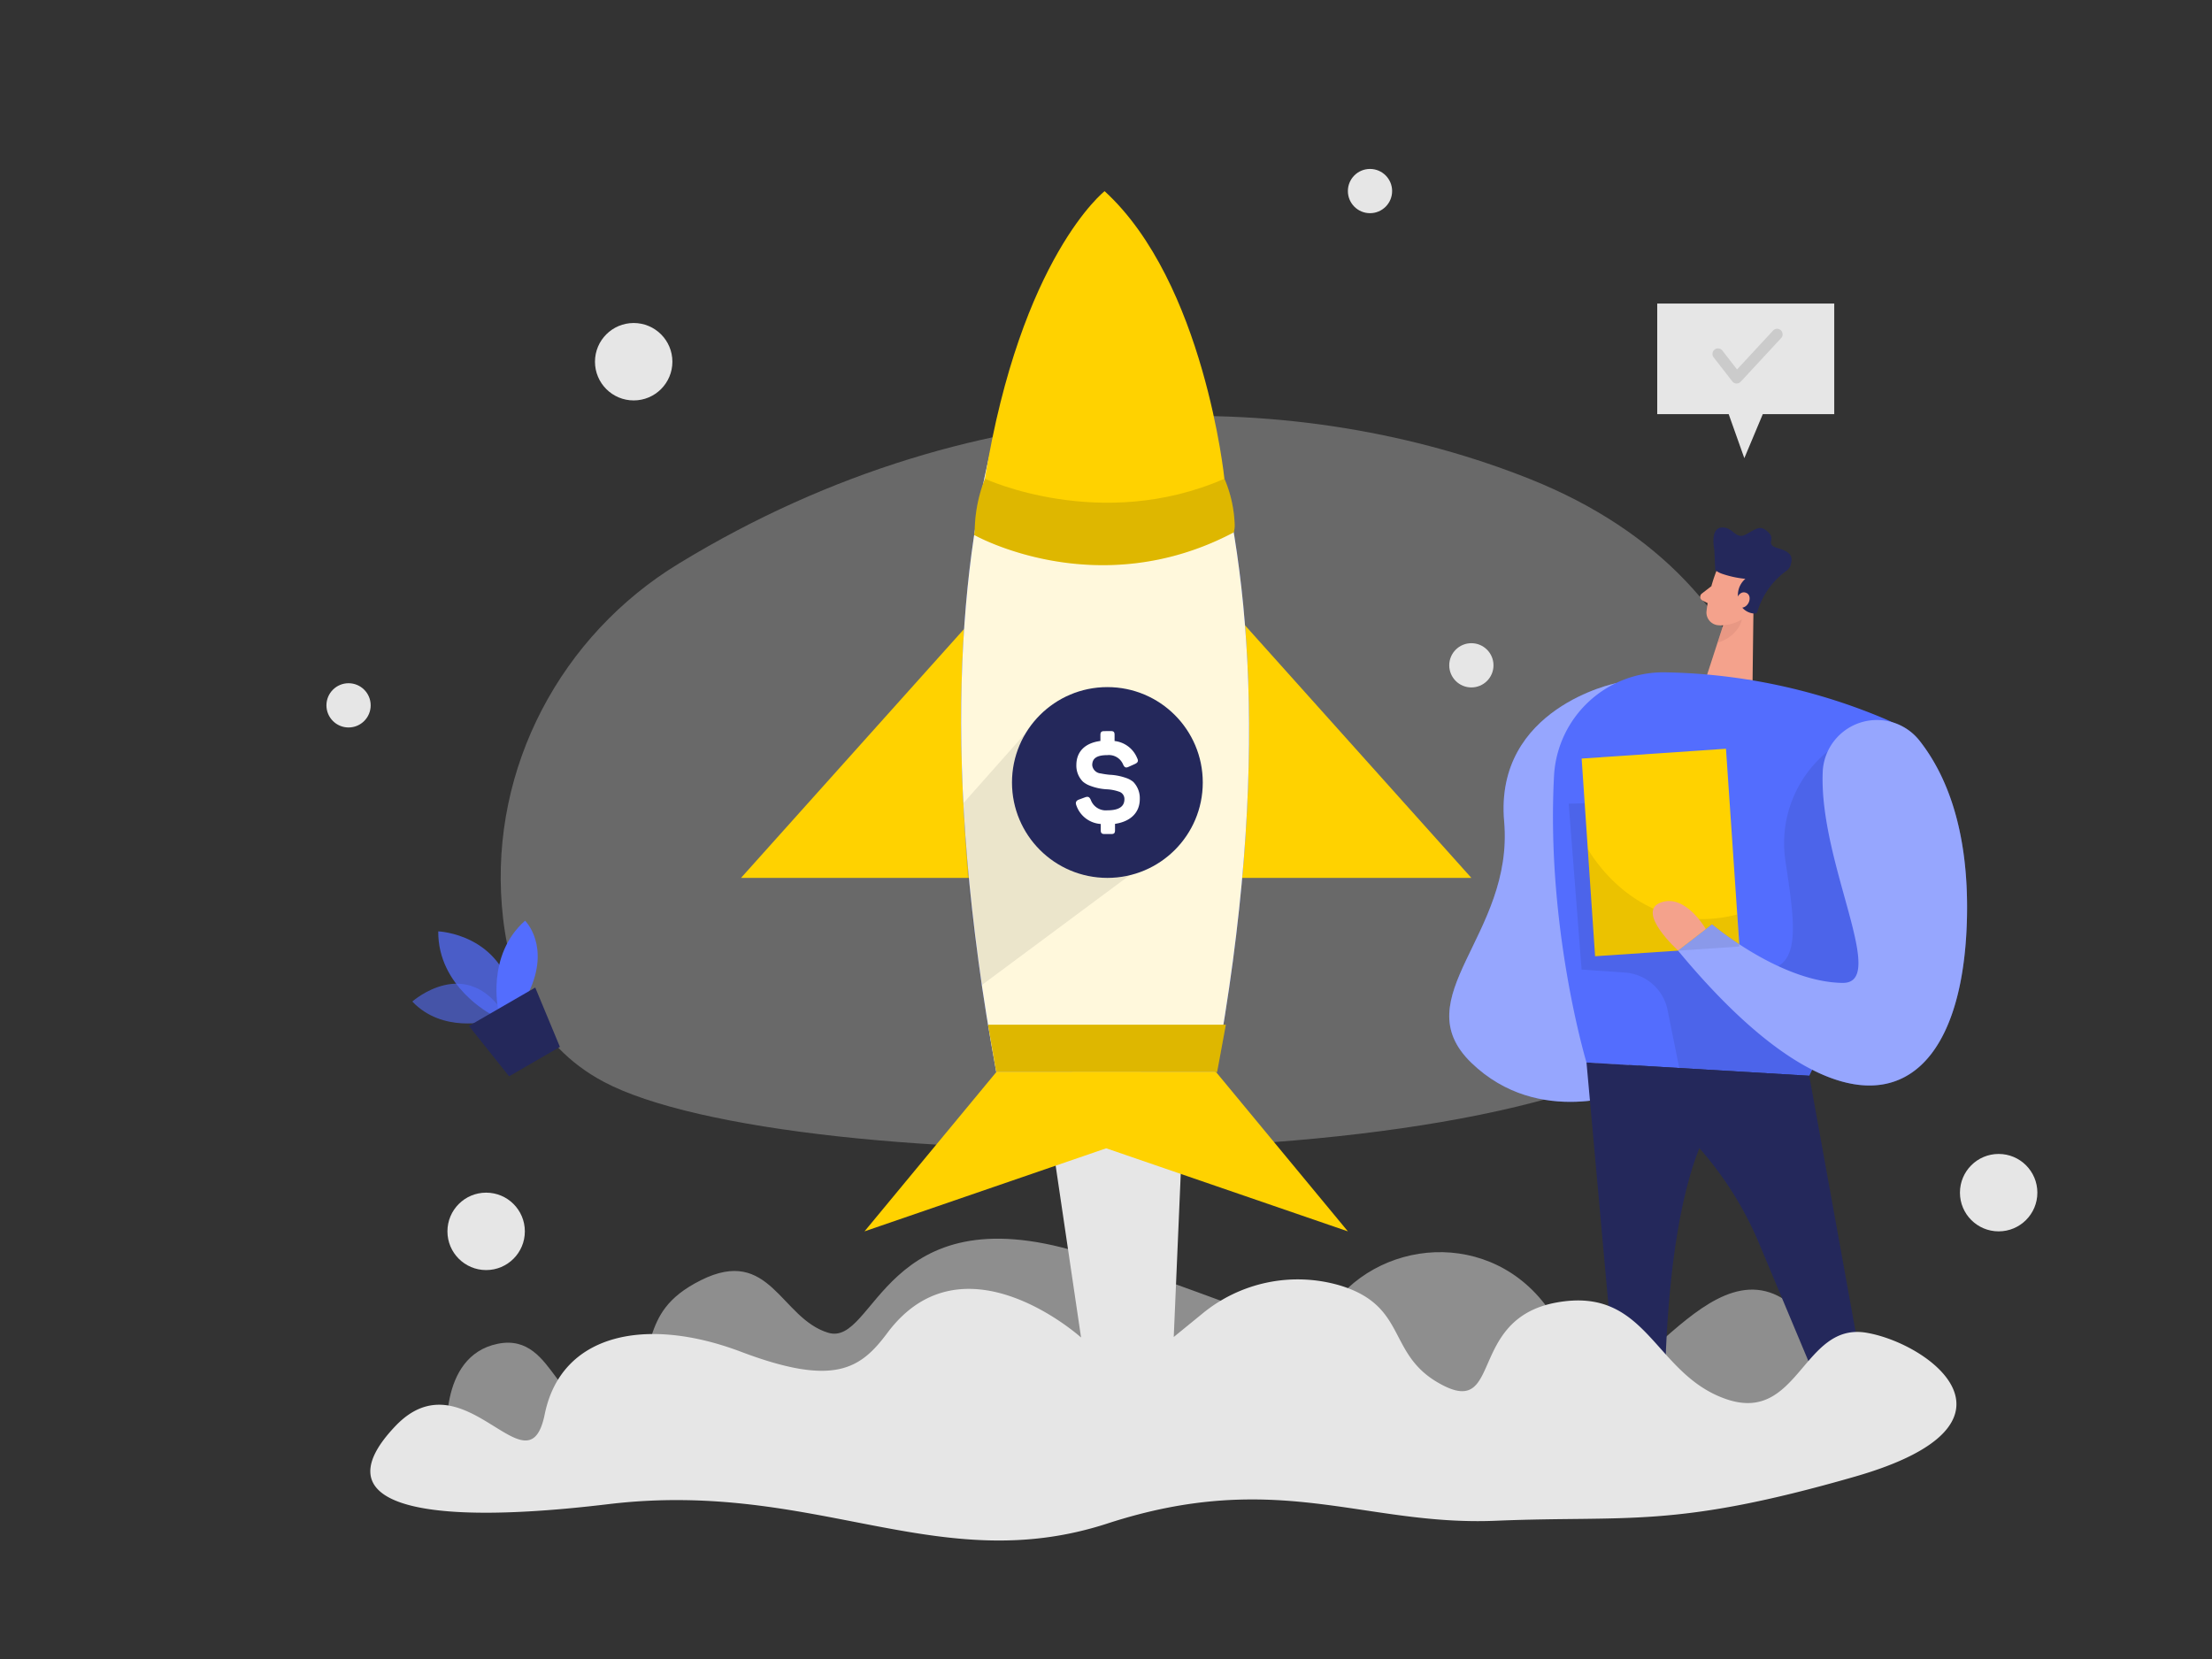 <svg xmlns="http://www.w3.org/2000/svg" data-name="Layer 1" viewBox="0 0 400 300"><rect x="0" y="0" width="400" height="300" fill="#333333" stroke="none"/><path fill="#e6e6e6" d="M122.81 101.87c-21.4 13-34.07 36.93-32.06 61.9 1 12.76 5.77 25.08 18.32 31.8 33.44 17.94 179.44 18.24 201.05-13.45s13.57-76.72-33.42-95.48c-40.7-16.26-98.65-18.41-153.89 15.23z" opacity=".3"/><path fill="#e6e6e6" d="M80.91 260.81S79 245.25 90 243s10.41 15.56 20.58 8.91 3.67-14.16 16.17-20.41 14.4 6.89 23 9.5 10-25.3 45.5-14.52 37 17.12 48.49 6.44 32.59-8.92 39.93 10.83 22.6-18.51 38.59-9 9.24 24 9.24 24l-39.5 9-83.75-5.5s-98.75-1.13-100.5-1.44-26.84 0-26.84 0z" opacity=".51"/><path fill="#536dfe" d="M292.19 123.55s-22 4.45-20.19 25-18.19 31.78-5.93 43.64 28.6 5.19 28.6 5.19z"/><path fill="#fff" d="M292.19 123.55s-22 4.45-20.19 25-18.19 31.78-5.93 43.64 28.6 5.19 28.6 5.19z" opacity=".39"/><path fill="#f4a28c" d="M310.4 103.21a28.81 28.81 0 00-1.82 7.46 2.32 2.32 0 002.25 2.4 5.1 5.1 0 004.93-2.56l2.47-3.47a4.15 4.15 0 00-.5-4.77c-1.96-2.53-6.43-1.73-7.33.94z"/><path fill="#f4a28c" d="M317.11 107.91l-.19 15.13-8.33-.7 3.49-10.73 5.03-3.7z"/><path fill="#24285b" d="M317.78 110.64a.42.42 0 01-.43.31 3.08 3.08 0 01-2.93-2.28 3.84 3.84 0 011.2-4 18.42 18.42 0 01-4.18-.9 4.42 4.42 0 01-1.27-.67l-.17-3.71s-.84-3.86 1.33-4 2.44 2.36 4.49 1.2 2.6-1.65 4-.29-.85 2.11 1.84 2.88 2.44 1.89 2.11 3.12a2.2 2.2 0 01-.84 1 14.18 14.18 0 00-5.15 7.34z"/><path fill="#f4a28c" d="M314 108.4s.54-1.7 1.78-1.19.48 3-1.33 2.68zM309.47 106l-1.73 1.34a.74.74 0 00.11 1.24l1.6.82z"/><path fill="#ce8172" d="M311.64 113.05A7.1 7.1 0 00315 112s-.52 3-4.41 4.23z" opacity=".31"/><path fill="#536dfe" d="M301.19 121.58a106.54 106.54 0 0139.94 8.54 15.39 15.39 0 017.77 21.06l-21.73 43.35-40.28-2.39s-7.34-24.36-5.87-51.91a19.8 19.8 0 0120.17-18.65z"/><path fill="#24285b" d="M327.17 194.53l12 66.28h-6l-15.09-36a62.42 62.42 0 00-26.79-30.17l-4.42-2.51z"/><path d="M330.5 135.88a21.4 21.4 0 00-7.67 19.57c1.84 12.55 3.73 22.3-7.83 19.38S297.17 145 297.17 145l-13.5.33 2.33 30 7.83.54a8.46 8.46 0 017.72 6.78l2.11 10.47 23.51 1.39 3.33-4.95 14.67-15.91 1.83-25.32z" opacity=".08"/><path fill="#ffd200" d="M286.012 137.172l26.1-1.775 2.43 35.748-26.1 1.775z"/><path fill="#24285b" d="M286.89 192.14l6.21 68.67h8s-1.87-51.67 12.57-62.67z"/><path fill="#536dfe" d="M329.6 139.76a9.81 9.81 0 0117.56-5.76c4.62 5.9 8.88 15.74 8.53 31.9-.75 34.5-21 43.75-52.25 6l6.15-4.75s12.31 10.44 23.58 10.59c8.39.14-4.17-21.52-3.57-37.98z"/><path fill="#fff" d="M329.6 139.76a9.81 9.81 0 0117.56-5.76c4.62 5.9 8.88 15.74 8.53 31.9-.75 34.5-21 43.75-52.25 6l6.15-4.75s12.31 10.44 23.58 10.59c8.39.14-4.17-21.52-3.57-37.98z" opacity=".39"/><path d="M287.12 153.51s9 16.53 27 11.86l.39 5.79-26.1 1.77z" opacity=".08"/><path fill="#f4a28c" d="M308.46 168s-3.68-6.5-8.18-4.78 3.16 8.66 3.16 8.66z"/><path fill="#e6e6e6" d="M189.8 203.37l5.69 38.49s-21.28-19.19-35-.86c-4.83 6.47-9.5 9.87-26.5 3.44S101.5 241 98.5 255.76s-14.5-11-27 2.12 1 18.62 38.5 14.12 59.5 13.5 90.25 3.5 46.25.5 70.25-.5 32 1.5 65-8 13.5-24.06 2-26-12.22 16.53-25.36 12-14.14-20.44-30.64-17.47S272 257 260 250c-9.21-5.36-5.51-13.9-17.8-17.58a27.12 27.12 0 00-24.84 5.18l-5.11 4.17L214 201z"/><path fill="#ffd200" d="M175 113l-41 45.75h44.66L175 113zM225.07 113l41 45.75h-44.66l3.66-45.75z"/><path fill="#536dfe" d="M88.35 184.65s-8.32 2.23-13.79-3.54c0 0 9.81-8.74 16.83 2.55z" opacity=".58"/><path fill="#536dfe" d="M88.81 183.42s-9.64-5-9.56-15c0 0 11.6.43 13.67 12.62z" opacity=".73"/><path fill="#536dfe" d="M90.11 182.67s-2.24-9.92 4.84-16.18c0 0 4.68 4.56.65 13z"/><path fill="#24285b" d="M84.79 185.52l7.27 9.11 9.19-5.32-4.46-10.73-12 6.94z"/><path fill="#536dfe" d="M199.15 39.79v-.27l-.14.13-.14-.13v.28c-3.56 3.58-39.3 42.79-18.71 154.07h39.58c20.58-111.4-16.94-150.58-20.59-154.08z"/><path fill="#3b1e59" d="M223.1 96.29l1.14 7.88a73.88 73.88 0 01-33.83 5.43 18.36 18.36 0 00-16.2 7.09s1.16-16.21 1.94-19.94z" opacity=".11"/><path fill="#fff8dc" d="M199.15 39.79v-.27l-.14.13-.14-.13v.28c-3.56 3.58-39.3 42.79-18.71 154.07h39.58c20.58-111.4-16.94-150.58-20.59-154.08z"/><path d="M185.25 132.8l-11 12.39a215.07 215.07 0 003.33 32.91l27.85-20.68z" opacity=".08"/><path fill="#ffd200" d="M178.66 185.3l1.5 8.57h39.93l1.58-8.57h-43.01zM178.1 86.57l-.08.23a26.75 26.75 0 00-1.76 9.2l-.11.73s22.21 12.61 46.95-.46a4.69 4.69 0 00.17-1.34 23.05 23.05 0 00-1.86-8.38H178.1z"/><path d="M178.66 185.3l1.5 8.57h39.93l1.58-8.57h-43.01zM178.1 86.57l-.08.23a26.75 26.75 0 00-1.76 9.2l-.11.73s22.21 12.61 46.95-.46a4.69 4.69 0 00.17-1.34 23.05 23.05 0 00-1.86-8.38H178.1z" opacity=".13"/><path fill="#ffd200" d="M178.1 86.57s21 9.76 43.31 0c0 0-3.63-35.48-21.66-52 0-.02-15.12 11.91-21.65 52z"/><circle cx="200.25" cy="141.5" r="17.25" fill="#24285b"/><path fill="#fff" d="M200.88 132.2c.51 0 .67.18.67.69V134a5 5 0 014.08 3.08c.27.53.16.82-.44 1.09l-1.09.49c-.51.24-.75.13-1-.4a2.77 2.77 0 00-2.84-1.71c-1.89 0-2.75.55-2.75 1.82a1.68 1.68 0 001.53 1.49 15 15 0 001.59.24 10.3 10.3 0 013 .58 4 4 0 011.3.71 4.22 4.22 0 011.18 3.1c0 2.42-1.62 4.06-4.48 4.49v1.15c0 .51-.16.69-.67.69h-1.22c-.51 0-.69-.18-.69-.69V149a5 5 0 01-4.43-3.42c-.18-.49 0-.82.51-1l1.08-.4c.56-.2.8-.07 1.05.49a2.89 2.89 0 003 1.86c2 0 3.07-.64 3.07-2a1.37 1.37 0 00-1-1.38 7.73 7.73 0 00-2.2-.42 9.82 9.82 0 01-3-.64 4.28 4.28 0 01-1.29-.73 4.08 4.08 0 01-1.2-3c0-2.4 1.51-4 4.35-4.37v-1.09c0-.51.18-.69.69-.69z"/><path fill="#ffd200" d="M180.16 193.87l-23.83 28.8 49.92-17.16v-11.64h-26.09z"/><path fill="#ffd200" d="M219.91 193.87l23.83 28.8-49.92-17.16v-11.64h26.09z"/><circle cx="87.91" cy="222.67" r="7" fill="#e6e6e6"/><circle cx="114.59" cy="65.41" r="7" fill="#e6e6e6"/><circle cx="361.42" cy="215.67" r="7" fill="#e6e6e6"/><circle cx="266.07" cy="120.31" r="4" fill="#e6e6e6"/><circle cx="63.03" cy="127.55" r="4" fill="#e6e6e6"/><circle cx="247.74" cy="34.55" r="4" fill="#e6e6e6"/><path fill="#e6e6e6" d="M299.68 54.89v20h12.92l2.83 7.96 3.34-7.96h12.92v-20h-32.01z"/><path d="M314.07 69.35H314a1 1 0 01-.74-.38l-3.38-4.35a1 1 0 111.58-1.23l2.65 3.42 6.56-7.08a1 1 0 011.46 1.36L314.8 69a1 1 0 01-.73.35z" opacity=".12"/></svg>
